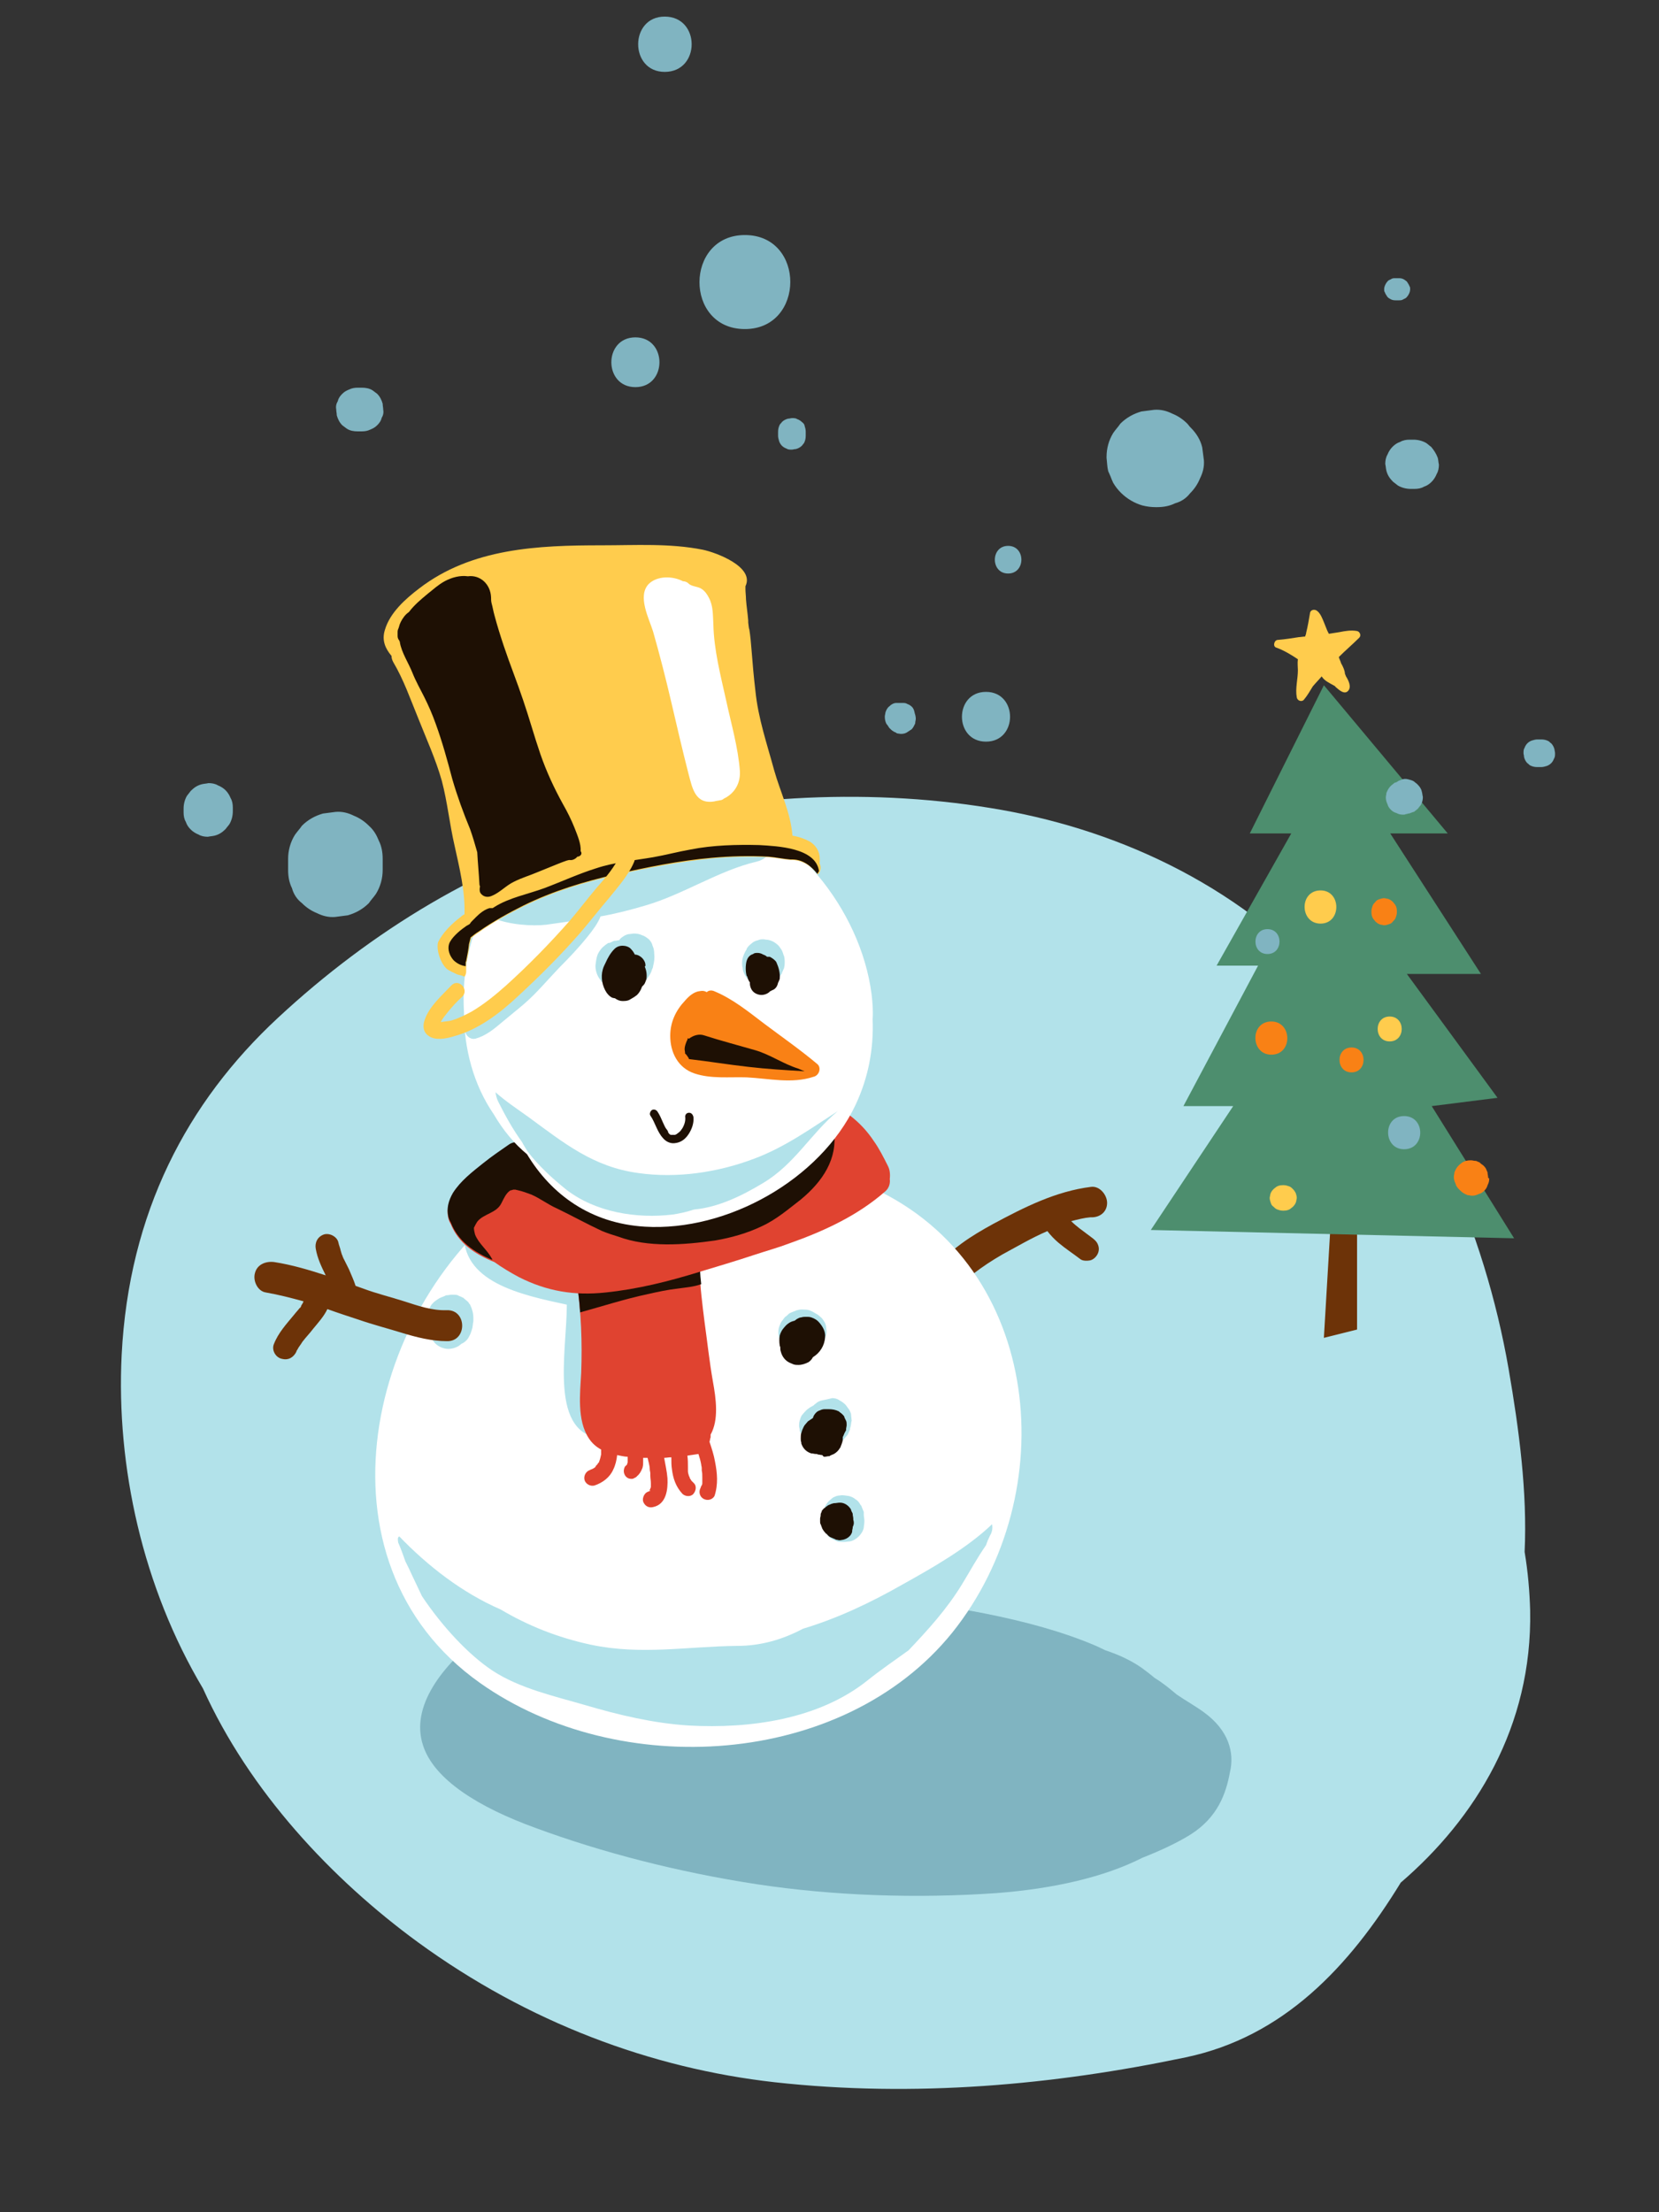 ﻿<?xml version='1.0' encoding='UTF-8'?>
<svg x="0px" y="0px" viewBox="0 0 300 400" version="1.1" xmlns="http://www.w3.org/2000/svg" xmlns:xlink="http://www.w3.org/1999/xlink" xml:space="preserve" id="Layer_1" style="enable-background:new 0 0 300 400" tag="Element4">
  <rect x="0" y="0" width="300" height="400" fill="#333333" stroke="none"/>
  <style type="text/css" tag="Element1">
	.st0{fill:#B2E2EA;}
	.st1{fill:#80B4C1;}
	.st2{fill:#6D3308;}
	.st3{fill:#FFFFFF;}
	.st4{fill:#1E1004;}
	.st5{fill:#E04330;}
	.st6{fill:#F98115;}
	.st7{fill:#FFCC4D;}
	.st8{fill:#4D8E6E;}
</style>
  <g tag="Element3">
    <path d="M240.3, 178.1C223.4, 159.4 200.9, 149.6 179.1, 146.1C155.9, 142.3 131, 144 109.5, 149.9C87.4, 155.9 67.1, 168.4 50.3, 184C33.8, 199.3 23.3, 219.3 22, 245C21, 265.2 25.8, 287 36.7, 305.3C45.1, 323.9 60, 339.8 75.6, 351.2C95.5, 365.7 117.8, 374 140.1, 376.5C165.4, 379.3 190.6, 377 214.4, 372C232.1, 368.3 244, 355.6 253.3, 340.4C266.8, 328.8 277.1, 312.2 276.7, 291.2C276.6, 287.7 276.3, 284.2 275.7, 280.6C276.2, 269.8 274.7, 258.5 272.8, 247.5C268.5, 222.7 257.5, 197.1 240.3, 178.1z" class="st0" tag="st00" />
    <path d="M217.7, 309.6C216.2, 308.5 214.4, 307.5 212.8, 306.4C211.6, 305.4 210.3, 304.3 208.8, 303.4C208.1, 302.8 207.3, 302.2 206.5, 301.6C204.5, 300.2 202.3, 299.2 199.9, 298.4C199.3, 298.1 198.8, 297.9 198.2, 297.6C186.3, 292.5 170.6, 290.1 155.2, 288.4C154.8, 288.4 154.5, 288.3 154.1, 288.3C153.1, 288.1 152.2, 288 151.2, 287.8C150.5, 287.7 149.9, 287.7 149.3, 287.8C142.9, 287.1 136.3, 286.6 129.8, 286.3C128.1, 286.2 126.4, 286.1 124.6, 286.1C117.5, 285.8 110, 285.8 104, 287.8C104, 287.8 104, 287.8 103.9, 287.8C103.3, 287.9 102.6, 288.1 102, 288.2C95.8, 289.8 91.2, 292.5 87.5, 295.3C79.8, 301.2 74.2, 308.6 76.5, 315.6C78.5, 321.8 86.6, 326.8 96.8, 330.5C108.7, 334.9 122.5, 338.5 136.9, 340.7C150.8, 342.8 165.8, 343.3 180.2, 342.3C190.6, 341.5 199.7, 339.4 206.6, 335.9C209.9, 334.6 212.9, 333.2 215.3, 331.7C220.2, 328.6 221.7, 324.3 222.4, 320.5C223.3, 316.8 222.1, 312.8 217.7, 309.6z" class="st1" tag="st10" />
    <path d="M200.2, 217.5C200.2, 216.1 198.9, 214.4 197.3, 214.6C190.9, 215.4 185.2, 218.3 179.6, 221.3C177.6, 222.4 175.7, 223.5 173.8, 224.9C172.9, 225.6 172.1, 226.2 171.2, 226.9C170.8, 227.2 170.4, 227.5 169.9, 227.7C169.8, 227.8 169.7, 227.8 169.6, 227.9C169.6, 227.9 169.6, 227.9 169.5, 227.9C168, 228.2 167.1, 230 167.5, 231.4C167.9, 233 169.5, 233.7 171, 233.4C172.8, 233 174.5, 231.5 175.9, 230.4C177.7, 229 179.4, 227.9 181.3, 226.8C183.9, 225.4 186.6, 223.8 189.4, 222.6C190, 223.4 190.7, 224.1 191.4, 224.7C192.7, 225.8 194.1, 226.7 195.4, 227.7C195.8, 228 196.6, 228 197.1, 227.9C197.6, 227.8 198.1, 227.4 198.4, 226.9C198.7, 226.4 198.8, 225.8 198.6, 225.2C198.4, 224.6 198.1, 224.3 197.6, 223.9C196.8, 223.3 196, 222.7 195.2, 222.1C194.7, 221.7 194.2, 221.3 193.7, 220.8C194.9, 220.5 196, 220.2 197.2, 220.1C198.8, 220.2 200.2, 219.2 200.2, 217.5z" class="st2" tag="st20" />
    <path d="M157.8, 214.8C155.8, 213.9 153.8, 213 151.8, 212.3C134.2, 203.6 110.9, 204.4 94.4, 215.9C66.2, 235.5 55.7, 282.3 86.8, 304.3C111.8, 322 152.4, 319.7 172.2, 295.2C192.3, 270.1 188.7, 229 157.8, 214.8z" class="st3" tag="st30" />
    <path d="M140.9, 241.9C140.7, 241.3 140.7, 240.5 140.9, 239.9C140.9, 239.9 140.9, 239.9 140.9, 239.9C140.9, 239.9 141.2, 239.1 141.3, 239C141.3, 239 141.3, 239 141.3, 239C141.5, 238.7 141.7, 238.5 141.9, 238.2C141.9, 238.2 141.9, 238.2 142, 238.1C142, 238.1 142, 238.1 142, 238.1C142.2, 238 142.5, 237.7 142.7, 237.5C142.7, 237.5 142.7, 237.5 142.7, 237.5C142.8, 237.5 142.8, 237.4 142.9, 237.4C143.3, 237.2 143.7, 237.1 144.1, 236.9C144.1, 236.9 144.2, 236.9 144.2, 236.9C144.8, 236.7 145.1, 236.8 145.7, 236.8C146.2, 236.8 146.6, 237 147, 237.2C147, 237.2 147, 237.2 147, 237.2C147.2, 237.3 147.3, 237.4 147.5, 237.5C147.5, 237.5 147.5, 237.5 147.5, 237.5C147.7, 237.6 147.9, 237.7 148.1, 237.9C148.5, 238.2 148.8, 238.5 149, 238.9C149.3, 239.3 149.4, 239.8 149.4, 240.2C149.5, 240.7 149.5, 241.2 149.3, 241.6C149.3, 241.7 149.2, 241.8 149.2, 241.8C149.2, 241.9 149.2, 241.9 149.2, 242C149.2, 242 149.2, 242 149.2, 242.1C148.9, 243 148.3, 243.9 147.5, 244.4C147.2, 244.6 146.9, 244.7 146.6, 244.8C146.6, 244.8 146.6, 244.8 146.6, 244.8C146.6, 244.8 146.6, 244.8 146.5, 244.8C146.4, 244.8 146.4, 244.9 146.3, 244.9C146, 245 145.4, 245 145.3, 245C145.3, 245 145.3, 245 145.2, 245C144.9, 245 144.5, 244.9 144.2, 244.9C144.2, 244.9 144.2, 244.9 144.1, 244.9C144, 244.8 143.7, 244.7 143.7, 244.7C143.7, 244.7 143.4, 244.6 143.3, 244.5C143.3, 244.5 143.3, 244.5 143.3, 244.5C143.3, 244.5 143.3, 244.5 143.2, 244.5C143.1, 244.4 142.9, 244.3 142.8, 244.2C142.8, 244.2 142.6, 244 142.4, 243.9C142.2, 243.8 142, 243.6 141.8, 243.5C141.6, 243.3 141.4, 243 141.2, 242.7C141.2, 242.7 141.2, 242.7 141.2, 242.7C141.2, 242.7 141.2, 242.7 141.2, 242.7C141.1, 242.6 141.1, 242.4 141, 242.3C141, 242.2 140.9, 242 140.9, 241.9C140.9, 241.9 140.9, 241.9 140.9, 241.9zM148.7, 253.2C148.2, 253.3 147.8, 253.5 147.5, 253.8C147.3, 253.9 147.2, 254.1 147, 254.2C146.9, 254.2 146.9, 254.3 146.8, 254.3C146.7, 254.3 146.7, 254.4 146.6, 254.4C146.3, 254.6 146, 254.8 145.7, 255.1C145.7, 255.1 145.7, 255.2 145.6, 255.2C145.4, 255.4 145.2, 255.7 145, 255.9C145, 255.9 145, 255.9 145, 255.9C144.8, 256.2 144.7, 256.6 144.6, 256.9C144.5, 257.2 144.5, 257.6 144.5, 257.9C144.5, 258 144.6, 258.4 144.6, 258.4C144.6, 258.5 144.6, 258.8 144.7, 258.9C144.7, 258.9 144.7, 258.9 144.7, 258.9C144.7, 258.9 145, 259.7 145.1, 259.8C145.1, 259.8 145.1, 259.8 145.1, 259.8C145.1, 259.8 145.1, 259.8 145.1, 259.8C145.1, 259.8 145.6, 260.5 145.7, 260.5C145.7, 260.5 145.7, 260.5 145.7, 260.5C145.7, 260.5 145.7, 260.5 145.7, 260.5C145.7, 260.5 145.7, 260.5 145.7, 260.5C145.8, 260.6 146.3, 261 146.4, 261.1C146.4, 261.1 146.5, 261.1 146.5, 261.2C146.7, 261.3 146.8, 261.3 147, 261.4C147.1, 261.5 147.3, 261.5 147.5, 261.6C147.6, 261.6 147.6, 261.6 147.7, 261.6C147.7, 261.6 147.8, 261.6 147.8, 261.6C148.1, 261.7 148.5, 261.7 148.8, 261.7C148.9, 261.7 148.9, 261.7 149, 261.7C149.1, 261.7 149.1, 261.7 149.2, 261.7C149.5, 261.7 149.9, 261.6 150.2, 261.6C150.2, 261.6 150.3, 261.6 150.3, 261.6C150.4, 261.6 150.4, 261.6 150.5, 261.6C150.8, 261.5 151.2, 261.3 151.5, 261.2C151.5, 261.2 151.6, 261.2 151.6, 261.1C151.9, 260.9 152.2, 260.7 152.4, 260.5C152.4, 260.5 152.5, 260.4 152.5, 260.4C152.5, 260.4 152.5, 260.4 152.5, 260.3C152.6, 260.2 152.7, 260.2 152.7, 260.1C152.7, 260.1 153.3, 259.4 153.3, 259.4C153.3, 259.4 153.7, 258.5 153.7, 258.5C153.7, 258.5 153.7, 258.2 153.8, 258C153.9, 257.7 153.9, 257.2 154, 256.9C154, 256.9 154, 256.9 154, 256.8C154, 256.8 154, 256.8 154, 256.8C154, 256.7 153.9, 255.9 153.9, 255.8C153.9, 255.8 153.9, 255.8 153.9, 255.7C153.9, 255.6 153.6, 254.9 153.5, 254.8C153.5, 254.8 153.5, 254.8 153.5, 254.8C153.4, 254.7 153.2, 254.4 153.2, 254.4C153.1, 254.3 153, 254.1 152.9, 254C152.6, 253.7 152.2, 253.4 151.8, 253.2C151.4, 252.9 150.9, 252.8 150.5, 252.8C149.7, 253 149.2, 253.1 148.7, 253.2zM151.9, 270.4C151.4, 270.4 151, 270.6 150.6, 270.8C150.4, 271 150.1, 271.2 149.9, 271.4C149.5, 271.8 149.1, 272.4 149, 273C149, 273.3 148.9, 273.6 148.9, 274C148.9, 274 148.9, 274.1 148.9, 274.1C148.8, 274.3 148.8, 274.5 148.8, 274.7C148.7, 275 148.7, 275.3 148.8, 275.7C148.8, 276.2 149, 276.6 149.2, 277C149.3, 277.1 149.4, 277.2 149.5, 277.4C149.8, 277.8 150.1, 278.1 150.5, 278.3C150.5, 278.3 151.4, 278.7 151.4, 278.7C151.4, 278.7 151.4, 278.7 151.4, 278.7C151.6, 278.8 152.1, 278.8 152.4, 278.8C152.5, 278.8 152.5, 278.8 152.6, 278.8C152.6, 278.8 152.7, 278.8 152.7, 278.8C152.7, 278.8 152.7, 278.8 152.7, 278.8C152.7, 278.8 152.7, 278.8 152.7, 278.8C152.7, 278.8 153.6, 278.7 153.7, 278.7C154.3, 278.6 154.9, 278.2 155.3, 277.8C155.7, 277.4 156.1, 276.8 156.2, 276.2C156.2, 275.9 156.3, 275.6 156.3, 275.2C156.3, 275.2 156.3, 275.2 156.3, 275.2C156.3, 275.1 156.3, 275 156.3, 274.9C156.3, 274.9 156.3, 274.9 156.3, 274.9C156.3, 274.9 156.3, 274.9 156.3, 274.9C156.3, 274.6 156.2, 274.2 156.2, 273.9C156.2, 273.9 156.2, 273.9 156.2, 273.8C156.2, 273.7 156.2, 273.7 156.2, 273.6C156.2, 273.5 156.2, 273.5 156.2, 273.4C156.1, 273.2 156.1, 273.1 156, 272.9C155.9, 272.7 155.9, 272.6 155.8, 272.4C155.8, 272.3 155.7, 272.2 155.6, 272.1C155.4, 271.7 155.1, 271.3 154.7, 271.1C154.4, 270.8 153.9, 270.6 153.5, 270.5C152.8, 270.4 152.3, 270.3 151.9, 270.4zM102.5, 235.9C102.5, 244.5 99.1, 259.7 109.2, 260.1C113.9, 260.3 114.6, 254.2 111.3, 252.1C109.6, 247.8 110.5, 242.6 110.9, 237.6C114.5, 236.9 115.5, 230.7 111.1, 229.1C110.8, 229 110.5, 228.9 110.1, 228.8C108.9, 226.6 106.1, 226.5 104.2, 227.6C98.8, 226.5 92.4, 224.9 92.5, 222.6C92.9, 217.1 84.2, 217.1 83.9, 222.6C83.3, 231.8 94.1, 234.1 102.5, 235.9zM77.5, 240.4C77.5, 240.7 77.6, 240.9 77.7, 241.2C78, 241.9 78.2, 242.4 78.7, 242.9C79.3, 243.5 80.2, 243.9 81.1, 243.9C81.7, 243.9 82.4, 243.7 82.9, 243.4C83, 243.3 83.2, 243.2 83.3, 243.1C83.3, 243.1 83.4, 243 83.4, 243C83.9, 242.8 84.4, 242.4 84.7, 241.9C84.9, 241.5 85.1, 241.2 85.2, 240.8C85.3, 240.6 85.3, 240.4 85.4, 240.2C85.5, 239.8 85.5, 239.3 85.6, 238.9C85.6, 238.7 85.6, 238.5 85.6, 238.3C85.6, 237.5 85.4, 236.7 85, 235.9C85, 235.9 85, 235.8 84.9, 235.8C84.8, 235.6 84.6, 235.3 84.4, 235.2C84.2, 235 83.9, 234.8 83.7, 234.6C83.7, 234.6 83.6, 234.6 83.6, 234.6C83.5, 234.5 83.2, 234.4 83.2, 234.4C83.2, 234.4 82.9, 234.3 82.8, 234.2C82.5, 234.1 82.2, 234.1 81.8, 234.1C81.8, 234.1 81.7, 234.1 81.7, 234.1C81.4, 234.1 81.1, 234.2 80.8, 234.2C80.7, 234.2 80.6, 234.2 80.5, 234.3C80.1, 234.5 79.6, 234.6 79.2, 234.9C78.9, 235.1 78.6, 235.3 78.4, 235.5C78.2, 235.7 77.9, 236 77.8, 236.3C77.7, 236.4 77.7, 236.4 77.7, 236.5C77.6, 236.6 77.6, 236.8 77.5, 236.9C77.4, 237 77.4, 237.2 77.3, 237.4C77.3, 237.5 77.3, 237.6 77.2, 237.6C77.2, 237.9 77.1, 238.3 77.1, 238.6C77.1, 238.9 77.2, 239.2 77.2, 239.4C77.4, 239.9 77.4, 240.2 77.5, 240.4zM179.4, 275.6C174.8, 280 168.4, 283.6 163.2, 286.5C157.4, 289.8 151.5, 292.6 145.2, 294.5C141.6, 296.4 137.7, 297.6 133.3, 297.6C124.2, 297.7 116, 299.3 106.9, 297.4C100.8, 296.1 95.4, 293.9 90.5, 291C83.6, 288 77.4, 283.2 72.2, 277.8C71.9, 278 71.9, 278.2 72, 278.9C72.5, 280 72.9, 281.2 73.3, 282.3C73.7, 283.1 74.1, 283.9 74.5, 284.8C75.1, 286.1 75.7, 287.3 76.3, 288.6C79.9, 294 84.7, 299.2 89.1, 302.1C94, 305.3 100.3, 306.7 105.8, 308.3C111.9, 310.1 118.2, 311.6 124.6, 312C135.6, 312.6 148, 310.9 156.8, 303.9C159.3, 301.9 161.8, 300.2 164.3, 298.4C167.8, 294.7 171.2, 291 174, 286.4C175.4, 284.1 176.7, 281.7 178.3, 279.4C178.5, 278.8 178.7, 278.3 179, 277.7C179.5, 276.9 179.5, 276.2 179.4, 275.6z" class="st0" tag="st01" />
    <path d="M54.3, 236.4C54.3, 236.4 54.3, 236.4 54.3, 236.4C54.3, 236.3 54.3, 236.3 54.3, 236.4C54.3, 236.3 54.3, 236.3 54.3, 236.4zM80.8, 236.9C78.1, 237 75.6, 236.1 73.1, 235.3C70.6, 234.5 68.1, 233.9 65.7, 233C65.2, 232.8 64.8, 232.7 64.3, 232.5C64, 231.5 63.5, 230.5 63.1, 229.5C62.9, 229.1 62.7, 228.7 62.5, 228.3C62.4, 228.1 62.3, 227.9 62.2, 227.7C62.1, 227.6 62.1, 227.4 62, 227.3C61.9, 227.1 61.9, 227.2 62, 227.2C61.8, 226.9 61.7, 226.4 61.6, 226.1C61.5, 225.6 61.3, 225.2 61.2, 224.7C61, 223.6 59.6, 222.9 58.6, 223.2C57.4, 223.6 56.9, 224.7 57.1, 225.8C57.4, 227.5 58.1, 229 58.9, 230.6C55.8, 229.6 52.8, 228.7 49.6, 228.2C48.1, 228 46.5, 228.6 46.1, 230.2C45.7, 231.6 46.6, 233.5 48.1, 233.7C50.4, 234.1 52.7, 234.7 54.9, 235.3C54.8, 235.4 54.8, 235.6 54.7, 235.7C54.6, 235.9 54.5, 236 54.4, 236.2C54.5, 236.1 54.5, 236.1 54.4, 236.3C54.4, 236.3 54.4, 236.3 54.4, 236.3C54.4, 236.3 54.4, 236.3 54.4, 236.3C54.4, 236.3 54.4, 236.3 54.4, 236.3C54.3, 236.4 54.3, 236.5 54.2, 236.5C53.9, 236.9 53.5, 237.3 53.2, 237.7C51.8, 239.4 50.3, 241 49.5, 243.1C49.1, 244.2 49.9, 245.5 51, 245.7C52.2, 246 53.1, 245.4 53.6, 244.4C53.6, 244.4 53.6, 244.4 53.6, 244.3C53.7, 244.2 53.7, 244.1 53.8, 244C53.9, 243.8 54, 243.6 54.1, 243.5C54.2, 243.3 54.4, 243.1 54.5, 242.9C54.6, 242.8 54.6, 242.7 54.7, 242.6C55.3, 241.8 56, 241.1 56.6, 240.3C57.5, 239.2 58.6, 238 59.2, 236.7C61.1, 237.4 63, 238 64.8, 238.6C67.4, 239.5 70.1, 240.2 72.7, 241C75.3, 241.8 78.1, 242.5 80.8, 242.5C84.5, 242.6 84.5, 236.8 80.8, 236.9z" class="st2" tag="st21" />
    <path d="M146.2, 246.3C145.6, 246.6 145, 246.8 144.4, 246.8C144.1, 246.8 143.8, 246.8 143.5, 246.7C143.3, 246.6 143, 246.5 142.8, 246.4C142.7, 246.4 142.7, 246.3 142.6, 246.3C141.9, 245.9 141.4, 245.2 141.2, 244.4C141.1, 244.1 141.1, 243.9 141.1, 243.6C141.1, 243.5 141, 243.4 141, 243.3C140.9, 242.7 140.9, 242.1 141, 241.5C141.1, 241.1 141.3, 240.7 141.5, 240.4C141.9, 239.9 142.2, 239.5 142.7, 239.2C143, 239 143.3, 238.9 143.7, 238.8C143.8, 238.7 144, 238.6 144.1, 238.5C144.3, 238.4 144.6, 238.2 144.9, 238.2C145.2, 238.1 145.5, 238.1 145.8, 238.1C146.1, 238.1 146.4, 238.1 146.7, 238.2C147.3, 238.4 147.8, 238.7 148.2, 239.2C148.8, 239.9 149.3, 240.8 149.2, 241.8C149.1, 243.3 148.3, 244.6 147, 245.4C146.8, 245.8 146.5, 246.1 146.2, 246.3zM149.1, 263.4C149.4, 263.4 149.6, 263.3 149.9, 263.3C150, 263.3 150.1, 263.3 150.1, 263.2C150.3, 263.1 150.6, 263 150.8, 262.9C151.3, 262.6 151.6, 262.3 151.9, 261.8C152, 261.7 152, 261.7 152, 261.6C152.1, 261.4 152.2, 261.1 152.3, 260.8C152.4, 260.5 152.4, 260.2 152.4, 259.9C152.4, 259.9 152.4, 259.9 152.4, 259.8C152.5, 259.7 152.5, 259.6 152.6, 259.4C152.7, 259.1 152.9, 258.8 153, 258.6C153, 258.5 153, 258.5 153, 258.4C153, 258.2 153.1, 257.9 153.1, 257.7C153.1, 257.7 153.1, 257.6 153.1, 257.6C153.1, 257.4 153.1, 257.1 153, 256.9C152.9, 256.7 152.8, 256.5 152.7, 256.3C152.7, 256.3 152.7, 256.3 152.7, 256.2C152.6, 256 152.5, 255.9 152.3, 255.7C152.1, 255.5 151.9, 255.4 151.8, 255.3C151.8, 255.3 151.7, 255.2 151.7, 255.2C151.1, 254.9 150.5, 254.8 149.8, 254.8C149.6, 254.8 149.4, 254.8 149.1, 254.8C148.8, 254.8 148.5, 254.9 148.3, 255C148, 255.1 147.8, 255.2 147.6, 255.4C147.3, 255.7 147.1, 256 147, 256.4C146.7, 256.6 146.4, 256.8 146.1, 257C145.9, 257.2 145.7, 257.5 145.5, 257.7C145.3, 258 145.2, 258.3 145.1, 258.5C145, 258.7 145, 258.9 144.9, 259.1C144.8, 259.4 144.8, 259.8 144.8, 260.1C144.8, 260.3 144.8, 260.6 144.9, 260.8C144.9, 260.9 144.9, 260.9 144.9, 261C145.2, 261.9 145.8, 262.5 146.7, 262.8C146.7, 262.8 146.8, 262.8 146.8, 262.8C147, 262.8 147.3, 262.9 147.5, 262.9C147.5, 262.9 147.5, 262.9 147.5, 262.9C147.5, 262.9 147.5, 262.9 147.6, 262.9C147.7, 262.9 147.8, 262.9 147.9, 263C148.2, 263 148.4, 263.1 148.7, 263.1C148.9, 263.4 149, 263.4 149.1, 263.4zM154.3, 274.8C154.3, 274.7 154.3, 274.6 154.3, 274.6C154.3, 274.3 154.2, 274.1 154.2, 273.8C154.2, 273.6 154.1, 273.5 154, 273.3C153.9, 273.1 153.9, 272.9 153.8, 272.8C153.4, 272.2 152.7, 271.7 151.9, 271.7C151.5, 271.7 151.2, 271.8 150.8, 271.8C150.7, 271.8 150.5, 271.9 150.4, 271.9C150.2, 272 149.9, 272.1 149.7, 272.2C149.7, 272.2 149.6, 272.3 149.6, 272.3C149.4, 272.4 149.3, 272.5 149.1, 272.7C149.1, 272.7 149.1, 272.7 149, 272.7C149, 272.7 149, 272.7 149, 272.7C148.9, 272.9 148.7, 273 148.6, 273.2C148.6, 273.2 148.6, 273.2 148.6, 273.3C148.5, 273.5 148.4, 273.7 148.4, 273.9C148.4, 273.9 148.4, 274 148.4, 274C148.4, 274.2 148.3, 274.4 148.3, 274.6C148.3, 274.6 148.3, 274.6 148.3, 274.7C148.3, 274.8 148.3, 275 148.3, 275.1C148.3, 275.3 148.3, 275.5 148.4, 275.6C148.5, 275.9 148.6, 276.1 148.7, 276.4C148.8, 276.6 149, 276.9 149.2, 277.1C149.3, 277.2 149.3, 277.3 149.4, 277.3C149.5, 277.4 149.6, 277.4 149.6, 277.5C149.8, 277.7 150, 277.9 150.3, 278C150.5, 278.1 150.8, 278.2 151, 278.3C151.1, 278.3 151.1, 278.4 151.2, 278.4C151.4, 278.4 151.6, 278.5 151.8, 278.5C151.8, 278.5 151.8, 278.5 151.9, 278.5C151.9, 278.5 151.9, 278.5 151.9, 278.5C151.9, 278.5 151.9, 278.5 151.9, 278.5C152, 278.5 152.4, 278.4 152.5, 278.4C152.9, 278.3 153.3, 278.1 153.6, 277.8C153.6, 277.8 153.6, 277.8 153.6, 277.8C153.6, 277.8 153.6, 277.8 153.6, 277.8C153.7, 277.7 153.9, 277.5 153.9, 277.4C153.9, 277.4 153.9, 277.4 153.9, 277.4C153.9, 277.4 153.9, 277.4 153.9, 277.4C154, 277.3 154.1, 277 154.1, 276.9C154.1, 276.9 154.1, 276.8 154.1, 276.8C154.1, 276.6 154.2, 276.4 154.2, 276.2C154.2, 276.2 154.2, 276.2 154.2, 276.1C154.5, 275.5 154.4, 275.1 154.3, 274.8z" class="st4" tag="st40" />
    <path d="M117.3, 269.7C117.3, 269.7 117.3, 269.7 117.3, 269.7C117.3, 269.6 117.3, 269.6 117.3, 269.7C117.4, 269.6 117.4, 269.6 117.3, 269.7C117.4, 269.6 117.4, 269.6 117.3, 269.7C117.4, 269.6 117.4, 269.6 117.3, 269.7C117.4, 269.6 117.4, 269.6 117.3, 269.7C117.4, 269.6 117.4, 269.6 117.3, 269.7C117.4, 269.6 117.4, 269.6 117.3, 269.7C117.4, 269.6 117.3, 269.6 117.3, 269.7C117.3, 269.7 117.3, 269.7 117.3, 269.7C117.3, 269.7 117.3, 269.7 117.3, 269.7C117.3, 269.7 117.3, 269.7 117.3, 269.7C117.3, 269.7 117.3, 269.7 117.3, 269.7zM117.5, 269.4C117.5, 269.4 117.5, 269.4 117.5, 269.4C117.5, 269.4 117.4, 269.5 117.4, 269.5C117.4, 269.5 117.5, 269.5 117.5, 269.4C117.5, 269.4 117.5, 269.4 117.5, 269.4zM129.3, 264.3C129.1, 263.1 128.7, 261.9 128.3, 260.7C128.4, 260.4 128.4, 260.1 128.5, 259.9C128.5, 259.7 128.5, 259.6 128.5, 259.4C130, 256.7 129.5, 253 128.9, 249.7C128.3, 246.3 127.9, 242.6 127.4, 239C127, 235.8 126.6, 232.7 126.5, 229.5C126.5, 228.3 126.4, 227 126.4, 225.8C126.2, 222.1 120.6, 222.1 120.7, 225.8C120.7, 226.2 120.7, 226.5 120.7, 226.9C120.4, 226.8 120.1, 226.7 119.8, 226.7C119.8, 226.6 119.8, 226.5 119.7, 226.4C118.9, 224.4 116.6, 223.5 114.9, 225.1C114.2, 225.8 113.5, 226.7 112.9, 227.8C112.6, 227.9 112.3, 228 112.1, 228.2C111.1, 227.9 109.9, 228.2 109.1, 229C109, 229 109, 229 108.9, 229C108.2, 228.4 107.1, 228.2 106.3, 228.4C104.7, 228.8 104.1, 230.4 104.3, 231.9C105.1, 237.2 105.3, 242.8 105.1, 248.2C104.9, 251.9 104.3, 256.8 106.5, 260.1C107.1, 261 107.8, 261.6 108.7, 262.1C108.7, 262.2 108.7, 262.2 108.7, 262.3C108.7, 262.4 108.7, 262.6 108.7, 262.7C108.7, 262.8 108.7, 262.9 108.7, 263C108.6, 263.5 108.5, 263.9 108.3, 264.4C108.3, 264.4 108.3, 264.5 108.2, 264.5C108.1, 264.6 108.1, 264.7 108, 264.8C108, 264.8 107.9, 264.9 107.9, 264.9C107.8, 265 107.7, 265.1 107.7, 265.2C107.7, 265.2 107.6, 265.3 107.6, 265.3C107.6, 265.3 107.5, 265.4 107.5, 265.4C107.4, 265.4 107.4, 265.5 107.3, 265.5C107.2, 265.6 107.1, 265.6 106.9, 265.7C106.9, 265.7 106.9, 265.7 106.9, 265.7C106.8, 265.7 106.7, 265.8 106.7, 265.8C106, 266 105.5, 266.8 105.7, 267.6C105.9, 268.3 106.7, 268.8 107.5, 268.6C109, 268.1 110.3, 267.1 110.9, 265.7C111.3, 264.9 111.5, 264 111.6, 263.1C112.2, 263.2 112.9, 263.4 113.5, 263.4C113.5, 263.7 113.5, 264 113.5, 264.4C113.5, 264.5 113.4, 264.6 113.4, 264.8C113.4, 264.8 113.4, 264.8 113.4, 264.8C113.3, 264.9 113.3, 264.9 113.2, 265C112.9, 265.2 112.8, 265.7 112.8, 266C112.8, 266.4 113, 266.8 113.2, 267C113.5, 267.3 113.8, 267.4 114.2, 267.4C114.3, 267.4 114.5, 267.4 114.6, 267.3C114.8, 267.2 115.1, 267.1 115.2, 266.9C115.6, 266.6 115.9, 266.1 116.1, 265.6C116.3, 265.2 116.3, 264.7 116.3, 264.3C116.3, 264.1 116.3, 263.8 116.3, 263.6C116.6, 263.6 116.9, 263.6 117.1, 263.6C117.2, 263.9 117.2, 264.1 117.3, 264.4C117.4, 264.8 117.5, 265.3 117.5, 265.7C117.5, 265.9 117.6, 266.2 117.6, 266.4C117.6, 266.4 117.6, 266.5 117.6, 266.5C117.6, 266.5 117.6, 266.5 117.6, 266.5C117.6, 266.6 117.6, 266.7 117.6, 266.8C117.6, 267.3 117.7, 267.7 117.7, 268.2C117.7, 268.4 117.7, 268.6 117.7, 268.8C117.7, 268.9 117.7, 269 117.6, 269.1C117.6, 269.2 117.6, 269.3 117.5, 269.3C117.5, 269.3 117.5, 269.3 117.5, 269.3C117.5, 269.3 117.5, 269.3 117.5, 269.4C117.5, 269.5 117.5, 269.5 117.5, 269.5C117.5, 269.5 117.5, 269.5 117.5, 269.5C117.5, 269.5 117.5, 269.5 117.6, 269.5C117.6, 269.5 117.6, 269.5 117.6, 269.5C117.6, 269.5 117.7, 269.5 117.5, 269.6L117.5, 269.6C117.5, 269.6 117.5, 269.6 117.5, 269.6C117.5, 269.6 117.5, 269.6 117.5, 269.6C117.5, 269.6 117.5, 269.6 117.5, 269.6C117.5, 269.6 117.5, 269.6 117.5, 269.6C117.5, 269.6 117.5, 269.6 117.5, 269.6C117.5, 269.6 117.5, 269.6 117.5, 269.6C117.5, 269.6 117.5, 269.6 117.5, 269.6C117.4, 269.6 117.3, 269.6 117.3, 269.7C116.6, 269.8 116.1, 270.8 116.3, 271.5C116.6, 272.3 117.3, 272.7 118.1, 272.5C120.5, 272 120.8, 269.3 120.7, 267.3C120.6, 266 120.3, 264.8 120.1, 263.6C120.5, 263.6 120.9, 263.5 121.4, 263.5C121.4, 263.5 121.4, 263.6 121.4, 263.6C121.4, 264.3 121.4, 265 121.5, 265.6C121.7, 267.3 122.2, 268.8 123.4, 270.1C123.9, 270.6 124.9, 270.7 125.4, 270.1C125.9, 269.5 126, 268.6 125.4, 268.1C125.3, 268 125.2, 267.9 125.1, 267.8C125.1, 267.8 125, 267.7 125, 267.7C125, 267.6 124.9, 267.6 124.9, 267.5C124.8, 267.4 124.7, 267.2 124.7, 267.1C124.7, 267 124.6, 266.8 124.7, 267.1C124.7, 267 124.6, 267 124.6, 266.9C124.5, 266.6 124.4, 266.3 124.4, 266C124.4, 266 124.4, 266 124.4, 265.9C124.4, 265.9 124.4, 265.8 124.4, 265.8C124.4, 265.6 124.4, 265.5 124.4, 265.3C124.4, 264.6 124.4, 263.9 124.3, 263.2C125, 263.1 125.6, 263 126.3, 262.9C126.5, 263.5 126.7, 264.2 126.8, 264.8C126.8, 265 126.9, 265.2 126.9, 265.5C126.9, 265.6 126.9, 265.7 126.9, 265.8C126.9, 265.9 126.9, 265.9 126.9, 265.9C126.9, 265.9 126.9, 265.9 126.9, 265.9C127, 266.3 127, 266.7 127, 267.2C127, 267.4 127, 267.6 127, 267.8C127, 267.8 127, 267.8 127, 267.9C127, 268 127, 268.1 127, 268.2C127, 268.4 126.9, 268.6 126.8, 268.7C126.8, 268.7 126.8, 268.7 126.8, 268.7C126.8, 268.8 126.7, 268.9 126.7, 269C126.3, 269.7 126.5, 270.6 127.2, 271C127.9, 271.4 128.8, 271.2 129.2, 270.5C129.9, 268.4 129.7, 266.3 129.3, 264.3z" class="st5" tag="st50" />
    <path d="M126.4, 226.8C124, 227 121.7, 227.5 119.4, 228.2C116.6, 229 113.9, 229.8 111.1, 230.3C108.9, 230.7 106.4, 230.9 104.3, 231.9C104.3, 231.9 104.3, 231.9 104.3, 231.9C104.6, 233.7 104.8, 235.5 104.9, 237.3C108.9, 236.2 112.9, 234.9 117.1, 234C118.9, 233.6 120.7, 233.2 122.5, 233C123.9, 232.8 125.4, 232.7 126.8, 232.2C126.7, 231.3 126.6, 230.4 126.6, 229.4C126.5, 228.6 126.4, 227.7 126.4, 226.8z" class="st4" tag="st41" />
    <path d="M160.6, 210.9C159.8, 209.3 159, 207.7 158, 206.3C156.8, 204.5 155.4, 203 153.7, 201.7C153.2, 201.3 152.4, 201.3 151.9, 201.4C151.3, 201.5 150.7, 201.7 150.3, 202.2C149.7, 202.9 149.3, 203.6 149, 204.5C146.3, 206.6 142.8, 208 139.7, 209.3C134.8, 211.3 129.8, 212.8 124.5, 213.6C114.9, 215.1 104.7, 214.7 96.4, 209.3C96.3, 208.8 96.2, 208.4 95.8, 207.9C95, 206.9 93.3, 206.3 92.1, 207.2C90.5, 208.3 88.9, 209.4 87.4, 210.6C85.4, 212.2 83.3, 213.8 81.9, 216C81.1, 217.4 80.7, 218.8 81.1, 220.4C81.2, 220.7 81.3, 221 81.5, 221.3C82.9, 224.8 85.9, 226.8 89.4, 228.2C90.8, 229.2 92.3, 230.1 93.8, 230.9C98.9, 233.5 103.9, 234.3 109.5, 233.7C115.3, 233.1 120.9, 231.7 126.4, 230C129.7, 229 133.1, 228 136.4, 226.9C138.5, 226.2 140.7, 225.6 142.8, 224.8C149, 222.6 155.1, 219.8 160.1, 215.4C160.8, 214.8 161, 213.9 160.9, 213.2C161, 212.3 160.9, 211.5 160.6, 210.9z" class="st5" tag="st51" />
    <path d="M152.1, 201.3C152, 201.3 152, 201.3 151.9, 201.3C151.3, 201.4 150.7, 201.6 150.3, 202.1C150.2, 202.2 150.2, 202.2 150.2, 202.3C148.6, 198.3 142, 200.1 143.4, 204.5C143.8, 205.7 143.9, 206.6 143.5, 207.5C142.2, 208.1 140.9, 208.6 139.7, 209.1C139.4, 209.2 139.2, 209.3 138.9, 209.4C138.1, 210.3 137.1, 211 136.1, 211.6C130.9, 214.8 124.2, 215.8 118.3, 216.2C116.4, 216.3 114.4, 216.4 112.5, 216.1C111.8, 215.8 111, 215.4 110.3, 215C108.2, 213.9 106, 213 104.2, 211.4C103.4, 210.7 102.7, 210 101.9, 209.5C101.8, 209.3 101.7, 209.2 101.5, 209C100.7, 208.1 99.7, 207.6 98.6, 207.3C97.3, 206.9 96.2, 207.3 95.4, 207.9C95.3, 207.9 95.2, 207.8 95.1, 207.8C95.2, 207.6 95.4, 207.5 95.5, 207.3C94.6, 206.5 93.2, 206.2 92.1, 206.9C90.5, 208 88.9, 209.1 87.4, 210.3C85.4, 211.9 83.3, 213.5 81.9, 215.7C81.1, 217.1 80.7, 218.5 81.1, 220.1C81.2, 220.4 81.3, 220.7 81.5, 221C82.8, 224.4 85.7, 226.4 89, 227.8C89, 227.7 89, 227.6 88.9, 227.5C88.1, 226 86.5, 224.8 85.9, 223.2C85.8, 222.8 85.7, 222.4 85.7, 222C85.9, 221.6 86.1, 221.2 86.3, 220.9C87.5, 219.4 89.8, 219.4 90.7, 217.5C91.1, 216.7 91.5, 215.8 92.2, 215.3C92.2, 215.3 92.4, 215.2 92.5, 215.2C92.6, 215.2 92.8, 215.1 92.8, 215.1C92.9, 215.1 93.1, 215.1 93.2, 215.1C93.2, 215.1 93.5, 215.2 93.6, 215.2C94.5, 215.4 95.3, 215.7 96.1, 216C97.7, 216.7 99.1, 217.8 100.7, 218.5C103.4, 219.8 106.1, 221.3 108.9, 222.6C109.9, 223 110.8, 223.3 111.8, 223.6C117.2, 225.6 123.7, 225.1 129.3, 224.3C132.2, 223.8 135.1, 223 137.8, 221.7C140.4, 220.5 142.6, 218.6 144.8, 216.9C148.8, 213.6 151.5, 209.5 150.8, 204.5C151.2, 203.4 151.7, 202.4 152.1, 201.3z" class="st4" tag="st42" />
    <path d="M157.8, 184.3C157.9, 182.8 157.8, 181.3 157.6, 179.7C155.6, 164.4 143.3, 149 128, 145.4C127.9, 145.4 127.8, 145.4 127.7, 145.3C123.7, 143.8 119.5, 143 115.2, 143.2C106.8, 143.6 99.8, 147.8 94.7, 153.9C93.5, 155.1 92.4, 156.3 91.4, 157.8C90.2, 159.4 89.3, 161.1 88.4, 162.8C84.9, 168.9 83.5, 175.9 83.9, 183C83.9, 189.6 85.6, 196.1 89.3, 201.5C91, 204.4 93, 206.8 95.3, 208.7C99.7, 216 106.8, 221.2 116.6, 221.8C131.5, 222.7 148.3, 213.3 154.7, 199.8C157.1, 194.7 158, 189.5 157.8, 184.3z" class="st3" tag="st31" />
    <path d="M117.3, 169.8C117.6, 170.1 117.9, 170.5 118, 171C118.2, 171.4 118.3, 171.9 118.3, 172.4C118.4, 173.2 118.3, 173.9 118.1, 174.7C118.1, 174.9 118, 175.1 117.9, 175.3C117.8, 175.7 117.6, 176.1 117.4, 176.4C117.3, 176.6 117.1, 176.8 117, 177C116.9, 177.2 116.7, 177.4 116.5, 177.6C116.4, 177.7 116.2, 177.9 116, 178C115.9, 178.1 115.7, 178.2 115.5, 178.3C115.4, 178.4 115.3, 178.4 115.2, 178.4C114.8, 178.6 114.5, 178.7 114.1, 178.9C113.1, 179.2 112.1, 179.2 111.1, 178.9C111.1, 178.9 111, 178.9 111, 178.9C110.7, 178.8 110.4, 178.7 110.1, 178.5C110, 178.5 110, 178.4 109.9, 178.4C109.6, 178.2 109.3, 178 109, 177.7C109, 177.7 109, 177.7 108.9, 177.6C108.7, 177.4 108.5, 177.1 108.3, 176.8C107.9, 176.2 107.6, 175.2 107.7, 174.4C107.8, 173.6 107.9, 172.7 108.4, 172C108.6, 171.7 108.9, 171.3 109.2, 171.1C109.4, 170.9 109.7, 170.7 110, 170.5C110, 170.5 110, 170.5 110.1, 170.5C110.1, 170.5 110.1, 170.5 110.2, 170.5C110.5, 170.4 110.8, 170.2 111.1, 170.1C111.2, 170.1 111.2, 170.1 111.3, 170.1C111.5, 170.1 111.7, 170 112, 170C112, 169.9 112.1, 169.9 112.1, 169.8C112.5, 169.4 113.1, 169 113.7, 168.9C114, 168.9 114.3, 168.8 114.7, 168.8C115.2, 168.8 115.7, 168.9 116.1, 169.1C116.5, 169.2 116.9, 169.5 117.3, 169.8zM138.5, 169.9C138, 169.8 137.5, 169.8 137.1, 170C136.6, 170.1 136.2, 170.3 135.9, 170.6C135.5, 170.9 135.2, 171.2 135, 171.6L135, 171.7C134.9, 171.8 134.8, 172 134.7, 172.2C134.4, 172.8 134.2, 173.4 134.2, 174C134.2, 174 134.2, 174.1 134.2, 174.1C134.2, 174.1 134.2, 174.2 134.2, 174.2C134.2, 174.5 134.2, 174.7 134.3, 175C134.3, 175.5 134.5, 175.9 134.7, 176.3C134.9, 176.7 135.2, 177.1 135.6, 177.3C135.9, 177.6 136.4, 177.8 136.8, 177.9C137.1, 177.9 137.4, 178 137.8, 178C138.2, 178 138.5, 177.9 138.8, 177.8C138.9, 177.8 138.9, 177.8 139, 177.8C139, 177.8 139, 177.8 139, 177.8C139, 177.8 139, 177.8 139, 177.8C139.1, 177.8 139.8, 177.5 139.9, 177.4C139.9, 177.4 139.9, 177.4 140, 177.4C140.2, 177.2 140.6, 177 140.8, 176.8C141, 176.6 141.2, 176.3 141.4, 176C141.4, 176 141.4, 175.9 141.4, 175.9C141.4, 175.9 141.4, 175.9 141.4, 175.9C141.5, 175.7 141.7, 175.2 141.8, 175C141.8, 175 141.8, 175 141.8, 175C141.8, 175 141.8, 174.9 141.8, 174.9C141.9, 174.6 141.9, 174.2 141.9, 173.9C141.9, 173.9 141.9, 173.8 141.9, 173.8C141.9, 173.9 141.9, 173 141.7, 172.7C141.6, 172.4 141.5, 172 141.3, 171.7C141.1, 171.4 140.9, 171.1 140.7, 170.9C140.7, 170.9 140.7, 170.9 140.7, 170.9C140.5, 170.7 140.2, 170.5 139.9, 170.3C139.5, 170.1 139, 169.9 138.5, 169.9zM94.8, 181.5C97.1, 179.5 99, 177.2 101.1, 175C102.9, 173.2 104.7, 171.3 106.3, 169.3C107.1, 168.3 108.1, 167 108.6, 165.7C111.4, 165.2 114.1, 164.5 116.8, 163.7C123.6, 161.7 130, 157.4 136.8, 155.8C142.2, 154.5 139.9, 146.2 134.5, 147.5C126.3, 149.4 119, 154.4 110.7, 156.4C106.6, 157.4 102.2, 158.1 98.1, 158.7C97.5, 158.8 95.8, 159.1 94.5, 159.1C93.1, 157.1 90.3, 156.2 88.2, 158.5C81.2, 166.1 93.8, 167.8 98.8, 167.2C100.9, 166.9 103, 166.6 105.1, 166.3C104.6, 167 104.1, 167.6 103.6, 168.2C102.1, 169.9 100.5, 171.6 98.9, 173.2C97, 175.2 95.2, 177.3 93.1, 179.1C91.8, 180.2 90.4, 181.3 89.1, 182.5C88.2, 183.3 87.3, 184.2 86.2, 184.7C85.8, 184.6 85.3, 184.6 84.9, 184.9C84.2, 185.3 83.9, 186 84.2, 186.8C84.5, 187.5 85.2, 188 86, 187.8C87.8, 187.3 89.3, 186.1 90.7, 184.9C92, 183.8 93.4, 182.7 94.8, 181.5zM136.4, 209.5C129.8, 212 122.4, 213.1 115.4, 212.1C107.3, 211 102, 206.7 95.6, 202C93.5, 200.5 91.4, 199.1 89.6, 197.5C89.7, 198.1 89.8, 198.6 90.1, 199.2C91.4, 201.8 92.8, 204.3 94.4, 206.5C94.7, 207.1 95.1, 207.7 95.4, 208.2C97.4, 210.8 99.9, 213.1 102.4, 215.1C107.7, 219.2 115.1, 220.4 121.7, 219.6C123, 219.4 124.3, 219.1 125.5, 218.7C129.9, 218.3 134.2, 216.2 138, 213.9C143.7, 210.5 146.6, 205 151.5, 200.9C146.7, 204 142, 207.4 136.4, 209.5z" class="st0" tag="st02" />
    <path d="M147.8, 192.4C144.7, 189.8 141.4, 187.5 138.2, 185.1C135.3, 182.9 132.5, 180.6 129.1, 179.2C128.6, 179 128.1, 179.1 127.8, 179.4C127.5, 179.2 127.1, 179.1 126.6, 179.2C125.5, 179.3 124.6, 180.1 123.9, 180.9C122.2, 182.7 121.2, 184.8 121.2, 187.3C121.2, 190.3 122.6, 193.1 125.6, 194.1C128.6, 195.1 131.9, 194.7 135, 194.8C139, 195 143.2, 196 147.1, 194.7C148.1, 194.5 148.6, 193.1 147.8, 192.4z" class="st6" tag="st60" />
    <path d="M116.6, 174.8C116.9, 175.5 117, 176.2 116.9, 177C116.8, 177.3 116.7, 177.6 116.6, 177.8C116.5, 178 116.3, 178.2 116.1, 178.4C115.9, 179 115.6, 179.5 115.2, 179.9C114.7, 180.3 114.3, 180.5 113.8, 180.8C113.4, 181 113, 181 112.5, 181C112.1, 181 111.6, 180.8 111.2, 180.5C111, 180.5 110.8, 180.4 110.7, 180.4C110.3, 180.2 110, 179.9 109.7, 179.5C108.9, 178.3 108.6, 176.7 109, 175.3C109.1, 174.9 109.3, 174.5 109.5, 174.1C109.9, 173.2 110.4, 172.3 111.1, 171.6C111.5, 171.2 112, 171 112.6, 171C113.1, 171 113.8, 171.2 114.1, 171.6C114.4, 171.9 114.6, 172.2 114.8, 172.6C115.3, 172.6 115.8, 172.9 116.1, 173.2C116.5, 173.6 116.8, 174.2 116.7, 174.7C116.6, 174.7 116.6, 174.8 116.6, 174.8zM140.4, 174C140.2, 173.6 139.6, 173.2 139.2, 173C139.1, 173 138.9, 173 138.7, 173C138.5, 172.8 138.3, 172.7 138, 172.6C137.7, 172.4 137.3, 172.3 137, 172.3C136.7, 172.3 136.4, 172.3 136.2, 172.5C135.9, 172.6 135.7, 172.7 135.5, 172.9C135.2, 173.2 135.1, 173.5 135, 173.8C134.8, 174.6 134.8, 175.6 135, 176.4C135, 176.4 135, 176.5 135.1, 176.5C135.2, 176.8 135.3, 177.2 135.5, 177.5C135.5, 177.5 135.5, 177.5 135.6, 177.6C135.6, 177.7 135.6, 177.7 135.6, 177.8C135.6, 178.3 135.8, 178.9 136.2, 179.3C136.6, 179.7 137.2, 179.9 137.7, 179.9C138.2, 179.9 138.8, 179.7 139.2, 179.3C139.2, 179.3 139.3, 179.2 139.3, 179.2C139.4, 179.2 139.5, 179.2 139.5, 179.1C139.8, 179 140, 178.9 140.2, 178.7C140.5, 178.4 140.6, 178.1 140.7, 177.7C140.8, 177.5 140.9, 177.3 141, 177C141.1, 175.9 140.8, 174.9 140.4, 174zM124.6, 201.2C124.2, 201.2 123.9, 201.5 123.9, 201.9C124, 202.6 123.8, 203.3 123.4, 204C123.2, 204.3 123, 204.6 122.7, 204.8C122.6, 204.9 122.4, 205 122.3, 205.1C122.3, 205.1 122.2, 205.1 122.1, 205.2C122.1, 205.2 121.9, 205.2 121.9, 205.2C121.8, 205.2 121.8, 205.2 121.7, 205.2C121.7, 205.2 121.6, 205.2 121.6, 205.2C121.5, 205.2 121.5, 205.2 121.4, 205.2C121.4, 205.2 121.3, 205.2 121.3, 205.2C121.3, 205.2 121.3, 205.2 121.3, 205.2C121.2, 205.2 121.2, 205.1 121.1, 205.1C121.1, 205.1 121.1, 205.1 121.1, 205.1C121.1, 205.1 121.1, 205.1 121.1, 205.1C121, 205 120.9, 204.9 120.8, 204.7C120.8, 204.7 120.8, 204.7 120.8, 204.7C120.8, 204.7 120.8, 204.7 120.8, 204.6C120.8, 204.5 120.7, 204.5 120.7, 204.4C120.6, 204.3 120.5, 204.1 120.4, 204C120.2, 203.7 120.1, 203.4 119.9, 203C119.6, 202.3 119.3, 201.6 118.9, 201C118.7, 200.7 118.3, 200.5 117.9, 200.7C117.6, 200.9 117.4, 201.4 117.6, 201.7C118.5, 203 118.8, 204.6 119.9, 205.8C120.4, 206.4 121.2, 206.8 122, 206.7C123.1, 206.6 123.9, 206 124.5, 205.1C125.1, 204.2 125.5, 203.1 125.4, 202C125.3, 201.5 125, 201.2 124.6, 201.2z" class="st4" tag="st43" />
    <path d="M147.9, 158.1C146.8, 156.7 145.3, 155.6 143.4, 155.5C143.3, 155.5 143.2, 155.5 143, 155.5C141.7, 155.4 140.4, 155.1 139.1, 155C135.7, 154.8 132.2, 154.9 128.8, 155.2C122.9, 155.8 117.1, 156.9 111.4, 158.2C105.7, 159.5 100.1, 161.2 94.8, 163.8C92, 165.2 89.2, 166.7 86.7, 168.5C86.2, 168.8 85.7, 169.2 85.2, 169.6C85.1, 170 85, 170.4 84.9, 170.8C84.8, 171.8 84.6, 172.8 84.4, 173.8C84.4, 173.9 84.3, 174 84.3, 174.1C84.3, 174.1 84.3, 174.2 84.3, 174.2C84.3, 174.4 84.3, 174.6 84.3, 174.8C84.3, 174.8 84.3, 174.9 84.3, 174.9C84.3, 175.2 84.3, 175.5 84.3, 175.7C84.3, 176 84.2, 176.3 84, 176.6C83.6, 176.4 83.1, 176.3 82.7, 176.2C82.1, 175.9 81.1, 175.5 80.7, 175.1C79.6, 174 78.9, 171.8 79.2, 170.4C80, 168.7 81.7, 167 83.3, 165.8C83.5, 165.6 83.8, 165.4 84, 165.3C84, 165.3 84, 165.2 84, 165.2C84.1, 161 83.1, 157 82.2, 152.9C81.3, 149 80.9, 145 79.9, 141.2C78.8, 137.3 77.1, 133.6 75.6, 129.8C74.2, 126.4 73, 122.9 71.1, 119.7C70.9, 119.3 70.8, 119 70.8, 118.6C69.7, 117.3 69, 115.8 69.6, 113.9C70.5, 110.8 73.3, 108.3 75.8, 106.4C85.3, 99.1 97.3, 98.6 108.8, 98.6C114.9, 98.6 121.1, 98.2 127.1, 99.4C129.5, 99.9 136.5, 102.5 134.8, 106C134.8, 106.2 134.8, 106.4 134.8, 106.5C134.8, 107.1 134.9, 107.8 134.9, 108.4C135, 109.7 135.2, 110.9 135.3, 112.2C135.3, 112.3 135.3, 112.5 135.3, 112.6C135.3, 112.4 135.4, 113.7 135.5, 113.8C135.7, 115 135.8, 116.3 135.9, 117.5C136.1, 120 136.3, 122.4 136.6, 124.9C137.1, 129.9 138.7, 134.5 140, 139.3C141.1, 143.2 143, 147 143.3, 151.1C144.5, 151.3 145.6, 151.7 146.5, 152.2C148, 153.2 148.4, 154.6 148.2, 156.1C148.5, 156.7 148.5, 157.5 147.9, 158.1z" class="st7" tag="st70" />
    <path d="M144.3, 193.2C141.7, 192.4 139.3, 190.7 136.6, 189.9C133.5, 189 130.4, 188.2 127.3, 187.2C126.4, 186.9 125.4, 187.2 124.6, 187.8C124.5, 187.8 124.5, 187.8 124.4, 187.7C124.3, 187.9 124.3, 188.1 124.2, 188.2C124, 188.7 123.8, 189.2 123.8, 189.7C123.8, 190 124, 190.6 123.8, 190.4C123.9, 190.5 124, 190.6 124.1, 190.7C124.3, 191 124.5, 191.2 124.6, 191.5C128.1, 191.9 131.7, 192.5 135.3, 192.9C138.7, 193.3 142.1, 193.5 145.5, 193.7C145.2, 193.6 144.8, 193.4 144.3, 193.2z" class="st4" tag="st44" />
    <path d="M133.8, 139.5C133.5, 135.2 132.2, 130.8 131.3, 126.6C130.3, 122.1 129.1, 117.5 129, 112.9C128.9, 111.3 129, 109.6 128.2, 108.1C127.9, 107.5 127.5, 106.9 126.9, 106.5C126.2, 106 125.1, 106.1 124.5, 105.5C124.2, 105.2 123.8, 105.1 123.5, 105.1C121.6, 104.1 118.8, 104.1 117.3, 105.6C115.2, 107.8 117.4, 111.9 118.1, 114.2C119.3, 118.4 120.4, 122.7 121.4, 127C122.4, 131.3 123.4, 135.6 124.5, 139.9C125.2, 142.5 125.7, 145.5 129.2, 144.9C129.5, 144.8 129.8, 144.8 130.2, 144.7C130.4, 144.7 130.7, 144.6 130.9, 144.4C132.6, 143.6 133.9, 141.9 133.8, 139.5z" class="st3" tag="st32" />
    <path d="M81.8, 140.9C80.9, 137.5 80, 134.2 78.8, 130.9C78.2, 129.2 77.5, 127.6 76.7, 126C76, 124.6 75.2, 123.2 74.6, 121.7C73.9, 119.9 72.6, 118 72.3, 116.1C72.3, 116.1 72.3, 116.1 72.3, 116C72.3, 116 72.3, 116 72.3, 116C72.3, 116 72.2, 115.9 72.2, 115.9C72.2, 115.9 72.2, 115.8 72.2, 115.8C72, 115.6 71.9, 115.3 71.9, 115C71.9, 114.7 71.9, 114.5 71.9, 114.2C71.9, 114 72, 113.7 72.1, 113.5C72.2, 113.1 72.3, 112.8 72.5, 112.4C72.8, 111.8 73.3, 111.1 73.9, 110.7C73.9, 110.7 74, 110.6 74, 110.6C74.9, 109.4 76.1, 108.4 77.3, 107.4C78.3, 106.6 79.3, 105.7 80.4, 105.1C81.7, 104.4 83.2, 104 84.6, 104.2C86.8, 103.9 88.7, 105.6 88.8, 108C88.8, 108.4 88.8, 108.7 88.9, 109.1C89.1, 109.8 89.2, 110.5 89.4, 111.2C89.9, 113.1 90.5, 115 91.1, 116.8C92.2, 120.1 93.5, 123.3 94.6, 126.6C95.7, 129.8 96.6, 133.1 97.7, 136.3C98.8, 139.5 100.2, 142.5 101.8, 145.4C102.6, 146.8 103.3, 148.2 103.9, 149.7C104.4, 151 105.1, 152.6 105, 153.9C105, 153.9 105, 153.9 105, 153.9C105.4, 154.4 104.9, 154.9 104.4, 154.9C104.1, 155.3 103.5, 155.6 103, 155.5C102.8, 155.5 102.6, 155.6 102.5, 155.6C101.9, 155.8 101.4, 156 100.9, 156.2C99.7, 156.7 98.4, 157.2 97.2, 157.7C95.8, 158.3 94.4, 158.7 93, 159.4C91.5, 160.1 90.4, 161.4 88.9, 162C88.2, 162.3 87.4, 162.2 86.9, 161.5C86.7, 161.2 86.7, 160.7 86.8, 160.3C86.8, 160.2 86.7, 160.1 86.7, 159.9C86.6, 158 86.4, 156 86.3, 154.1C85.9, 152.7 85.5, 151.3 85, 149.9C83.8, 147 82.7, 144 81.8, 140.9zM137.3, 152.8C133.3, 152.7 128.9, 152.8 124.9, 153.6C122.6, 154 120.4, 154.6 118.1, 155C114.6, 155.6 111.1, 155.9 107.8, 157C104.6, 158 101.6, 159.4 98.4, 160.6C95.4, 161.7 92.1, 162.3 89.4, 164C89.3, 164.1 89.2, 164.1 89.1, 164.2C88.9, 164.2 88.7, 164.2 88.5, 164.2C87.2, 164.6 86.3, 165.6 85.4, 166.5C85.3, 166.6 85.1, 166.8 85, 167C85, 167 85, 167 84.9, 167.1L84.9, 167.1C84.9, 167.1 84.9, 167.1 84.9, 167.1C84.6, 167.3 84.3, 167.4 84.1, 167.6C83.5, 168 82.9, 168.5 82.4, 169C81.9, 169.5 81.4, 170.1 81.2, 170.7C80.9, 171.7 81.3, 172.8 82, 173.6C82.6, 174.2 83.4, 174.6 84.2, 174.7C84.2, 174.7 84.2, 174.7 84.2, 174.7C84.2, 174.5 84.2, 174.3 84.2, 174.1C84.2, 174.1 84.2, 174 84.2, 174C84.2, 173.9 84.3, 173.8 84.3, 173.7C84.5, 172.7 84.7, 171.7 84.8, 170.7C84.9, 170.3 85, 169.9 85.1, 169.5C85.6, 169.1 86.1, 168.7 86.6, 168.4C89.2, 166.6 91.9, 165.1 94.7, 163.7C100, 161.1 105.6, 159.4 111.3, 158.1C117, 156.8 122.9, 155.6 128.7, 155.1C132.1, 154.8 135.6, 154.7 139, 154.9C140.3, 155 141.6, 155.3 142.9, 155.4C143, 155.4 143.1, 155.4 143.3, 155.4C145.2, 155.4 146.7, 156.6 147.8, 158C147.9, 157.8 148, 157.7 148.1, 157.5C147.5, 153.3 140.7, 153 137.3, 152.8z" class="st4" tag="st45" />
    <path d="M112.2, 154.5C111.2, 156.7 109.6, 158.6 108, 160.4C106.3, 162.4 104.8, 164.4 103.1, 166.4C99.5, 170.5 95.6, 174.5 91.5, 178.2C89.6, 179.9 87.5, 181.6 85.3, 182.9C84.2, 183.5 83, 184.1 81.7, 184.5C81.5, 184.6 80.4, 184.7 79.7, 184.8C79.7, 184.8 79.7, 184.8 79.7, 184.8C80, 184.2 80.5, 183.6 80.9, 183.1C81.7, 182.1 82.6, 181.1 83.6, 180.2C84.9, 178.9 82.9, 176.8 81.6, 178.2C79.9, 180 77.6, 182 76.8, 184.4C76.4, 185.5 76.5, 186.6 77.5, 187.3C78.7, 188.2 80.7, 187.8 82, 187.4C86.5, 186.2 90.4, 183.2 93.7, 180.1C97.6, 176.5 101.4, 172.7 104.9, 168.7C106.7, 166.6 108.4, 164.4 110.2, 162.3C111.8, 160.3 113.6, 158.3 114.6, 156C115.5, 154.3 113, 152.8 112.2, 154.5z" class="st7" tag="st71" />
    <polygon points="245.4,216.5 245.4,240.4 239.4,241.9 240.9,216.5  " class="st2" tag="st22" />
    <g tag="Element2">
      <polygon points="239.4,123.9 261.8,150.7 251.4,150.7 267.8,176.1 254.4,176.1 270.8,198.5 258.9,200 273.8,223.9     208.1,222.4 223,200 214,200 227.5,174.6 220,174.6 233.5,150.7 226,150.7   " class="st8" tag="st80" />
    </g>
    <path d="M244.4, 193.9C241.5, 193.9 241.5, 189.4 244.4, 189.4C247.3, 189.4 247.3, 193.9 244.4, 193.9zM251.9, 163.1C251.6, 162.8 251.3, 162.6 250.9, 162.5C250.7, 162.5 250.5, 162.4 250.3, 162.4C250, 162.4 249.7, 162.5 249.4, 162.6C249.1, 162.7 248.9, 162.8 248.7, 163.1C248.5, 163.3 248.3, 163.5 248.2, 163.8C248.1, 164.1 248, 164.4 248, 164.7L248, 165C248, 165.4 248.1, 165.8 248.3, 166.1L248.7, 166.6C249, 166.9 249.3, 167.1 249.7, 167.2C249.9, 167.2 250.1, 167.3 250.3, 167.3C250.6, 167.3 250.9, 167.2 251.2, 167.1C251.5, 167 251.7, 166.9 251.9, 166.6C252.1, 166.4 252.3, 166.2 252.4, 165.9C252.5, 165.6 252.6, 165.3 252.6, 165L252.6, 164.7C252.6, 164.3 252.5, 163.9 252.3, 163.6L251.9, 163.1zM229.9, 184.7C226, 184.7 226.1, 190.7 229.9, 190.7C233.8, 190.7 233.7, 184.7 229.9, 184.7zM269.1, 212.9C269.1, 212.6 269, 212.3 269, 212.1C269, 212.1 269, 212.1 269, 212C269, 212 269, 212 269, 212L268.7, 211.3C268.7, 211.3 268.7, 211.3 268.7, 211.3C268.7, 211.3 268.7, 211.3 268.7, 211.3C268.7, 211.3 268.7, 211.3 268.7, 211.3C268.6, 211.1 268.4, 210.9 268.2, 210.7C268.2, 210.7 268.2, 210.7 268.2, 210.7C268.2, 210.7 268.2, 210.7 268.2, 210.7C268.2, 210.7 268.2, 210.7 268.2, 210.7C268.2, 210.7 267.6, 210.3 267.6, 210.2C267.6, 210.2 267.6, 210.2 267.6, 210.2C267.6, 210.2 267.6, 210.2 267.6, 210.2C267.4, 210.1 267.1, 210 266.9, 209.9C266.9, 209.9 266.9, 209.9 266.8, 209.9C266.5, 209.9 266.3, 209.8 266, 209.8C266, 209.8 266, 209.8 266, 209.8C266, 209.8 266, 209.8 266, 209.8C266, 209.8 266, 209.8 266, 209.8C266, 209.8 266, 209.8 266, 209.8C266, 209.8 266, 209.8 265.9, 209.8C265.4, 209.8 264.9, 209.9 264.4, 210.2C264.2, 210.4 264, 210.5 263.8, 210.7C263.4, 211.1 263.2, 211.5 263, 212C263, 212.3 262.9, 212.5 262.9, 212.8C262.9, 213.2 263, 213.6 263.2, 214C263.3, 214.4 263.5, 214.7 263.8, 215C263.9, 215.1 263.9, 215.1 264, 215.2C264, 215.2 264.1, 215.3 264.1, 215.3C264.5, 215.7 264.9, 215.9 265.4, 216.1C265.7, 216.1 265.9, 216.2 266.2, 216.2C266.6, 216.2 267, 216.1 267.4, 215.9C267.8, 215.8 268.1, 215.6 268.4, 215.3C268.7, 215 268.9, 214.7 269, 214.3C269.2, 213.9 269.3, 213.6 269.3, 213.1C269.1, 213 269.1, 212.9 269.1, 212.9C269.1, 212.9 269.1, 212.9 269.1, 212.9z" class="st6" tag="st61" />
    <path d="M251.3, 188.3C248.4, 188.3 248.4, 183.8 251.3, 183.8C254.2, 183.8 254.2, 188.3 251.3, 188.3zM233.8, 215C233.6, 214.8 233.4, 214.6 233.1, 214.5C232.8, 214.4 232.5, 214.3 232.2, 214.3L231.9, 214.3C231.5, 214.3 231.1, 214.4 230.8, 214.6L230.3, 215C230, 215.3 229.8, 215.6 229.7, 216C229.7, 216.2 229.6, 216.4 229.6, 216.6C229.6, 216.9 229.7, 217.2 229.8, 217.5C229.9, 217.8 230, 218 230.3, 218.2C230.5, 218.4 230.7, 218.6 231, 218.7C231.3, 218.8 231.6, 218.9 231.9, 218.9L232.2, 218.9C232.6, 218.9 233, 218.8 233.3, 218.6L233.8, 218.2C234.1, 217.9 234.3, 217.6 234.4, 217.2C234.4, 217 234.5, 216.8 234.5, 216.6C234.5, 216.3 234.4, 216 234.3, 215.7C234.2, 215.5 234, 215.2 233.8, 215zM238.8, 161C234.9, 161 235, 167 238.8, 167C242.6, 167 242.6, 161 238.8, 161z" class="st7" tag="st72" />
    <path d="M229.2, 172.5C226.3, 172.5 226.3, 168 229.2, 168C232.1, 168 232.1, 172.5 229.2, 172.5zM253.9, 201.8C250, 201.8 250.1, 207.8 253.9, 207.8C257.8, 207.8 257.8, 201.8 253.9, 201.8zM257.1, 143.1C257, 142.6 256.7, 142.2 256.3, 141.8C256.1, 141.6 255.9, 141.5 255.7, 141.3C255.4, 141.1 255, 141 254.6, 140.9C254.2, 140.8 253.8, 140.8 253.4, 141C253.1, 141.1 252.8, 141.2 252.6, 141.4C252.4, 141.5 252.2, 141.5 252.1, 141.6C251.9, 141.8 251.7, 141.9 251.5, 142.1C251.1, 142.5 250.9, 142.9 250.7, 143.4C250.7, 143.7 250.6, 143.9 250.6, 144.2C250.6, 144.6 250.7, 145 250.9, 145.4C251, 145.8 251.2, 146.1 251.5, 146.4C251.8, 146.7 252.1, 146.9 252.5, 147C252.9, 147.2 253.2, 147.3 253.7, 147.3C253.7, 147.3 253.8, 147.3 253.8, 147.3C253.9, 147.3 254.1, 147.3 254.2, 147.2C254.3, 147.2 254.5, 147.2 254.6, 147.1C254.6, 147.1 254.6, 147.1 254.7, 147.1C254.7, 147.1 254.8, 147.1 254.8, 147.1C255.1, 147 255.3, 146.9 255.6, 146.8C255.6, 146.8 255.7, 146.8 255.7, 146.8C255.7, 146.8 255.7, 146.8 255.7, 146.8C255.9, 146.6 256.1, 146.5 256.3, 146.3C256.3, 146.3 256.3, 146.3 256.3, 146.3C256.3, 146.3 256.4, 146.3 256.4, 146.2C256.4, 146.2 256.4, 146.2 256.4, 146.2C256.4, 146.2 256.4, 146.2 256.4, 146.2C256.6, 146 256.7, 145.8 256.9, 145.6C257.2, 145.1 257.3, 144.6 257.3, 144.1C257.2, 143.7 257.2, 143.4 257.1, 143.1z" class="st1" tag="st11" />
    <path d="M242.5, 119.9C242.4, 119.5 242.2, 119.2 242.1, 118.8C243.3, 117.6 244.6, 116.5 245.8, 115.3C246.2, 114.9 245.9, 114.2 245.4, 114.1C244.3, 113.9 243.2, 114.1 242.2, 114.3C241.6, 114.4 241, 114.5 240.3, 114.6C240.2, 114.4 240.1, 114.2 240, 114C239.8, 113.5 239.6, 113 239.4, 112.5C239.1, 111.8 238.8, 110.9 238.1, 110.4C237.6, 110.1 237, 110.3 236.9, 110.8C236.7, 112 236.5, 113.2 236.2, 114.4C236.2, 114.6 236.1, 114.8 236, 115.1C235.6, 115.1 235.2, 115.2 234.9, 115.2C233.6, 115.4 232.4, 115.6 231.1, 115.7C230.4, 115.7 230.1, 116.9 230.8, 117.1C232.2, 117.6 233.5, 118.4 234.7, 119.2C234.6, 119.9 234.7, 120.6 234.7, 121.2C234.7, 122.8 234.2, 124.5 234.5, 126.1C234.6, 126.7 235.4, 127 235.8, 126.5C236.4, 125.8 236.9, 124.9 237.4, 124.1C237.9, 123.5 238.5, 122.9 239, 122.3C239.5, 123.1 240.4, 123.5 241.3, 124C241.4, 124.1 241.5, 124.1 241.5, 124.2C242.1, 124.7 243.1, 125.7 243.8, 124.9C244.4, 124.2 243.9, 123.1 243.4, 122.3C243.3, 122.1 243.3, 122 243.2, 121.8C243.2, 121.3 242.9, 120.6 242.5, 119.9z" class="st7" tag="st73" />
    <path d="M114.9, 70C109.1, 70 109.1, 61 114.9, 61C120.7, 61 120.7, 70 114.9, 70zM134.7, 42.5C123.8, 42.5 123.7, 59.5 134.7, 59.5C145.6, 59.5 145.7, 42.5 134.7, 42.5zM120.2, 3C113.8, 3 113.8, 13 120.2, 13C126.7, 13 126.7, 3 120.2, 3zM68.2, 71.2C67.9, 71 67.7, 70.8 67.4, 70.6C66.8, 70.2 66.1, 70.1 65.4, 70.1L64.7, 70.1C64.1, 70.1 63.6, 70.2 63.2, 70.4C62.7, 70.6 62.3, 70.8 61.9, 71.2C61.5, 71.6 61.2, 72 61.1, 72.5C60.8, 73 60.7, 73.5 60.8, 74C60.8, 74.4 60.9, 74.7 60.9, 75.1C61.1, 75.8 61.4, 76.4 61.9, 76.9C62.2, 77.1 62.4, 77.3 62.7, 77.5C63.3, 77.9 64, 78 64.7, 78L65.4, 78C66, 78 66.5, 77.9 66.9, 77.7C67.4, 77.5 67.8, 77.3 68.2, 76.9C68.6, 76.5 68.9, 76.1 69, 75.6C69.3, 75.1 69.4, 74.6 69.3, 74.1C69.3, 73.7 69.2, 73.4 69.2, 73C69, 72.3 68.7, 71.7 68.2, 71.2zM145, 76.3C144.8, 76.1 144.5, 75.9 144.2, 75.8C143.9, 75.6 143.6, 75.6 143.2, 75.6C143, 75.6 142.8, 75.7 142.5, 75.7C142.1, 75.8 141.7, 76 141.4, 76.3C141.3, 76.5 141.1, 76.6 141, 76.8C140.8, 77.2 140.7, 77.6 140.7, 78.1L140.7, 78.8C140.7, 79.1 140.8, 79.5 140.9, 79.8C141, 80.1 141.2, 80.4 141.4, 80.6C141.6, 80.8 141.9, 81 142.2, 81.1C142.5, 81.3 142.8, 81.3 143.2, 81.3C143.4, 81.3 143.6, 81.2 143.9, 81.2C144.3, 81.1 144.7, 80.9 145, 80.6L145.4, 80.1C145.6, 79.7 145.7, 79.3 145.7, 78.8L145.7, 78C145.7, 77.7 145.6, 77.3 145.5, 77C145.5, 76.8 145.3, 76.5 145, 76.3zM40.8, 142.9C40.4, 142.5 39.9, 142.2 39.4, 142C38.9, 141.7 38.3, 141.6 37.7, 141.6C37.3, 141.7 36.9, 141.7 36.5, 141.8C35.7, 142 35.1, 142.4 34.5, 143L33.8, 143.9C33.4, 144.6 33.2, 145.4 33.2, 146.2L33.2, 146.9C33.2, 147.5 33.3, 148.1 33.6, 148.6C33.8, 149.2 34.1, 149.6 34.5, 150C34.9, 150.4 35.4, 150.7 35.9, 150.9C36.4, 151.2 37, 151.3 37.6, 151.3C38, 151.2 38.4, 151.2 38.8, 151.1C39.6, 150.9 40.2, 150.5 40.8, 149.9C41, 149.6 41.3, 149.3 41.5, 149C41.9, 148.3 42.1, 147.5 42.1, 146.7L42.1, 146C42.1, 145.4 42, 144.8 41.7, 144.3C41.5, 143.8 41.2, 143.3 40.8, 142.9zM66.7, 149.3C65.9, 148.5 65, 147.9 64, 147.5C63, 147 61.9, 146.7 60.7, 146.8C59.9, 146.9 59.2, 147 58.4, 147.1C57, 147.5 55.7, 148.2 54.6, 149.3C54.2, 149.9 53.7, 150.4 53.3, 151C52.5, 152.3 52.1, 153.8 52.1, 155.3L52.1, 157.3C52.1, 158.5 52.3, 159.6 52.8, 160.6C53.1, 161.7 53.7, 162.6 54.6, 163.3C55.4, 164.1 56.3, 164.7 57.3, 165.1C58.3, 165.6 59.4, 165.9 60.6, 165.8C61.4, 165.7 62.1, 165.6 62.9, 165.5C64.3, 165.1 65.6, 164.4 66.7, 163.3C67.1, 162.7 67.6, 162.2 68, 161.6C68.8, 160.3 69.2, 158.8 69.2, 157.3L69.2, 155.3C69.2, 154.1 69, 153 68.5, 152C68.1, 151 67.6, 150.1 66.7, 149.3zM215.3, 77.3C215.3, 77.3 215.2, 77.2 215.2, 77.2C215, 77 214.9, 76.8 214.7, 76.6C213.9, 75.8 213, 75.2 212, 74.8C211, 74.3 209.9, 74 208.7, 74.1C207.9, 74.2 207.2, 74.3 206.4, 74.4C205, 74.8 203.7, 75.5 202.6, 76.6C202.2, 77.2 201.7, 77.7 201.3, 78.3C200.5, 79.6 200.1, 81.1 200.1, 82.6C200.1, 82.7 200.1, 82.7 200.1, 82.8C200.2, 83.6 200.2, 84.4 200.4, 85.2C200.5, 85.4 200.7, 85.9 200.8, 86.1C200.9, 86.4 201.2, 87.1 201.3, 87.3C201.7, 88 202.2, 88.6 202.7, 89.1C203.8, 90.2 205.2, 91 206.6, 91.4C207.4, 91.6 208.2, 91.7 209, 91.7C209.1, 91.7 209.1, 91.7 209.2, 91.7C210.4, 91.7 211.5, 91.5 212.5, 91C213.6, 90.7 214.5, 90.1 215.2, 89.2C216, 88.4 216.6, 87.5 217, 86.5C217.5, 85.5 217.8, 84.4 217.7, 83.2C217.6, 82.4 217.5, 81.7 217.4, 80.9C217.1, 79.6 216.4, 78.4 215.3, 77.3zM258.8, 80.8C258.5, 80.6 258.2, 80.3 257.9, 80.1C257.2, 79.7 256.4, 79.5 255.6, 79.5L254.9, 79.5C254.3, 79.5 253.7, 79.6 253.2, 79.9C252.6, 80.1 252.2, 80.4 251.8, 80.8C251.4, 81.2 251.1, 81.7 250.9, 82.2C250.6, 82.7 250.5, 83.3 250.5, 83.9C250.6, 84.3 250.6, 84.7 250.7, 85.1C250.9, 85.9 251.3, 86.5 251.9, 87.1L252.8, 87.8C253.5, 88.2 254.3, 88.4 255.1, 88.4L255.8, 88.4C256.4, 88.4 257, 88.3 257.5, 88C258.1, 87.8 258.5, 87.5 258.9, 87.1C259.3, 86.7 259.6, 86.2 259.8, 85.7C260.1, 85.2 260.2, 84.6 260.2, 84C260.1, 83.6 260.1, 83.2 260, 82.8C259.7, 82 259.3, 81.4 258.8, 80.8zM251.3, 54C251.6, 54.2 251.9, 54.3 252.3, 54.3L253, 54.3C253.3, 54.3 253.5, 54.3 253.8, 54.1C254, 54 254.3, 53.9 254.4, 53.7C254.6, 53.5 254.7, 53.3 254.8, 53.1C254.9, 52.9 255, 52.6 255, 52.3C255, 52.1 255, 51.9 254.9, 51.8C254.8, 51.5 254.6, 51.2 254.4, 50.9C254.3, 50.8 254.1, 50.7 254, 50.6C253.7, 50.4 253.4, 50.3 253, 50.3L252.3, 50.3C252, 50.3 251.8, 50.3 251.5, 50.5C251.3, 50.6 251, 50.7 250.9, 50.9C250.7, 51.1 250.6, 51.3 250.5, 51.5C250.4, 51.7 250.3, 52 250.3, 52.3C250.3, 52.5 250.3, 52.7 250.4, 52.8C250.5, 53.1 250.7, 53.4 250.9, 53.7C251, 53.8 251.1, 53.9 251.3, 54zM281.1, 135.5C281, 135.1 280.8, 134.7 280.5, 134.4C280.3, 134.3 280.2, 134.1 280, 134C279.6, 133.8 279.2, 133.7 278.7, 133.7L278, 133.7C277.7, 133.7 277.3, 133.8 277, 133.9C276.7, 134 276.4, 134.2 276.2, 134.4C276, 134.6 275.8, 134.9 275.7, 135.2C275.5, 135.5 275.5, 135.8 275.5, 136.2C275.5, 136.4 275.6, 136.6 275.6, 136.9C275.7, 137.3 275.9, 137.7 276.2, 138C276.4, 138.1 276.5, 138.3 276.7, 138.4C277.1, 138.6 277.5, 138.7 278, 138.7L278.7, 138.7C279, 138.7 279.4, 138.6 279.7, 138.5C280, 138.4 280.3, 138.2 280.5, 138C280.7, 137.8 280.9, 137.5 281, 137.2C281.2, 136.9 281.2, 136.6 281.2, 136.2C281.2, 135.9 281.1, 135.7 281.1, 135.5zM178.3, 125.1C172.5, 125.1 172.5, 134.1 178.3, 134.1C184.1, 134.1 184.1, 125.1 178.3, 125.1zM182.3, 98.7C179.1, 98.7 179.1, 103.7 182.3, 103.7C185.5, 103.7 185.5, 98.7 182.3, 98.7zM164.9, 127.8C164.7, 127.6 164.4, 127.4 164.1, 127.3C163.8, 127.1 163.5, 127.1 163.1, 127.1C163, 127.1 162.9, 127.1 162.8, 127.1C162.6, 127.1 162.3, 127.1 162.1, 127.1C161.8, 127.1 161.5, 127.2 161.2, 127.4C161, 127.5 160.9, 127.7 160.7, 127.8C160.4, 128.1 160.2, 128.5 160.1, 128.9C160.1, 129.1 160, 129.3 160, 129.6C160, 130.1 160.1, 130.5 160.3, 130.9C160.5, 131.1 160.6, 131.3 160.8, 131.6C160.8, 131.6 160.9, 131.7 160.9, 131.7C161.1, 131.9 161.3, 132.1 161.5, 132.2C161.5, 132.2 161.6, 132.2 161.6, 132.3C161.7, 132.3 162.1, 132.5 162.2, 132.6C162.2, 132.6 162.2, 132.6 162.2, 132.6C162.2, 132.6 162.2, 132.6 162.2, 132.6C162.2, 132.6 162.2, 132.6 162.2, 132.6C162.2, 132.6 162.8, 132.7 162.9, 132.7C162.9, 132.7 162.9, 132.7 162.9, 132.7C163.4, 132.7 163.8, 132.6 164.2, 132.3C164.2, 132.3 164.2, 132.3 164.2, 132.3C164.2, 132.3 164.2, 132.3 164.2, 132.3C164.3, 132.2 164.4, 132.2 164.5, 132.1C164.6, 132 164.7, 132 164.8, 131.9C164.8, 131.9 164.8, 131.9 164.8, 131.9C165, 131.8 165.3, 131.2 165.2, 131.4C165.2, 131.4 165.2, 131.4 165.2, 131.4C165.3, 131.2 165.4, 131 165.5, 130.8C165.5, 130.8 165.5, 130.7 165.5, 130.7C165.5, 130.7 165.5, 130.7 165.5, 130.7C165.5, 130.5 165.6, 130.2 165.6, 130C165.6, 130 165.6, 129.9 165.6, 129.9C165.6, 129.6 165.5, 129.2 165.4, 128.9C165.3, 128.3 165.1, 128 164.9, 127.8z" class="st1" tag="st12" />
  </g>
</svg>